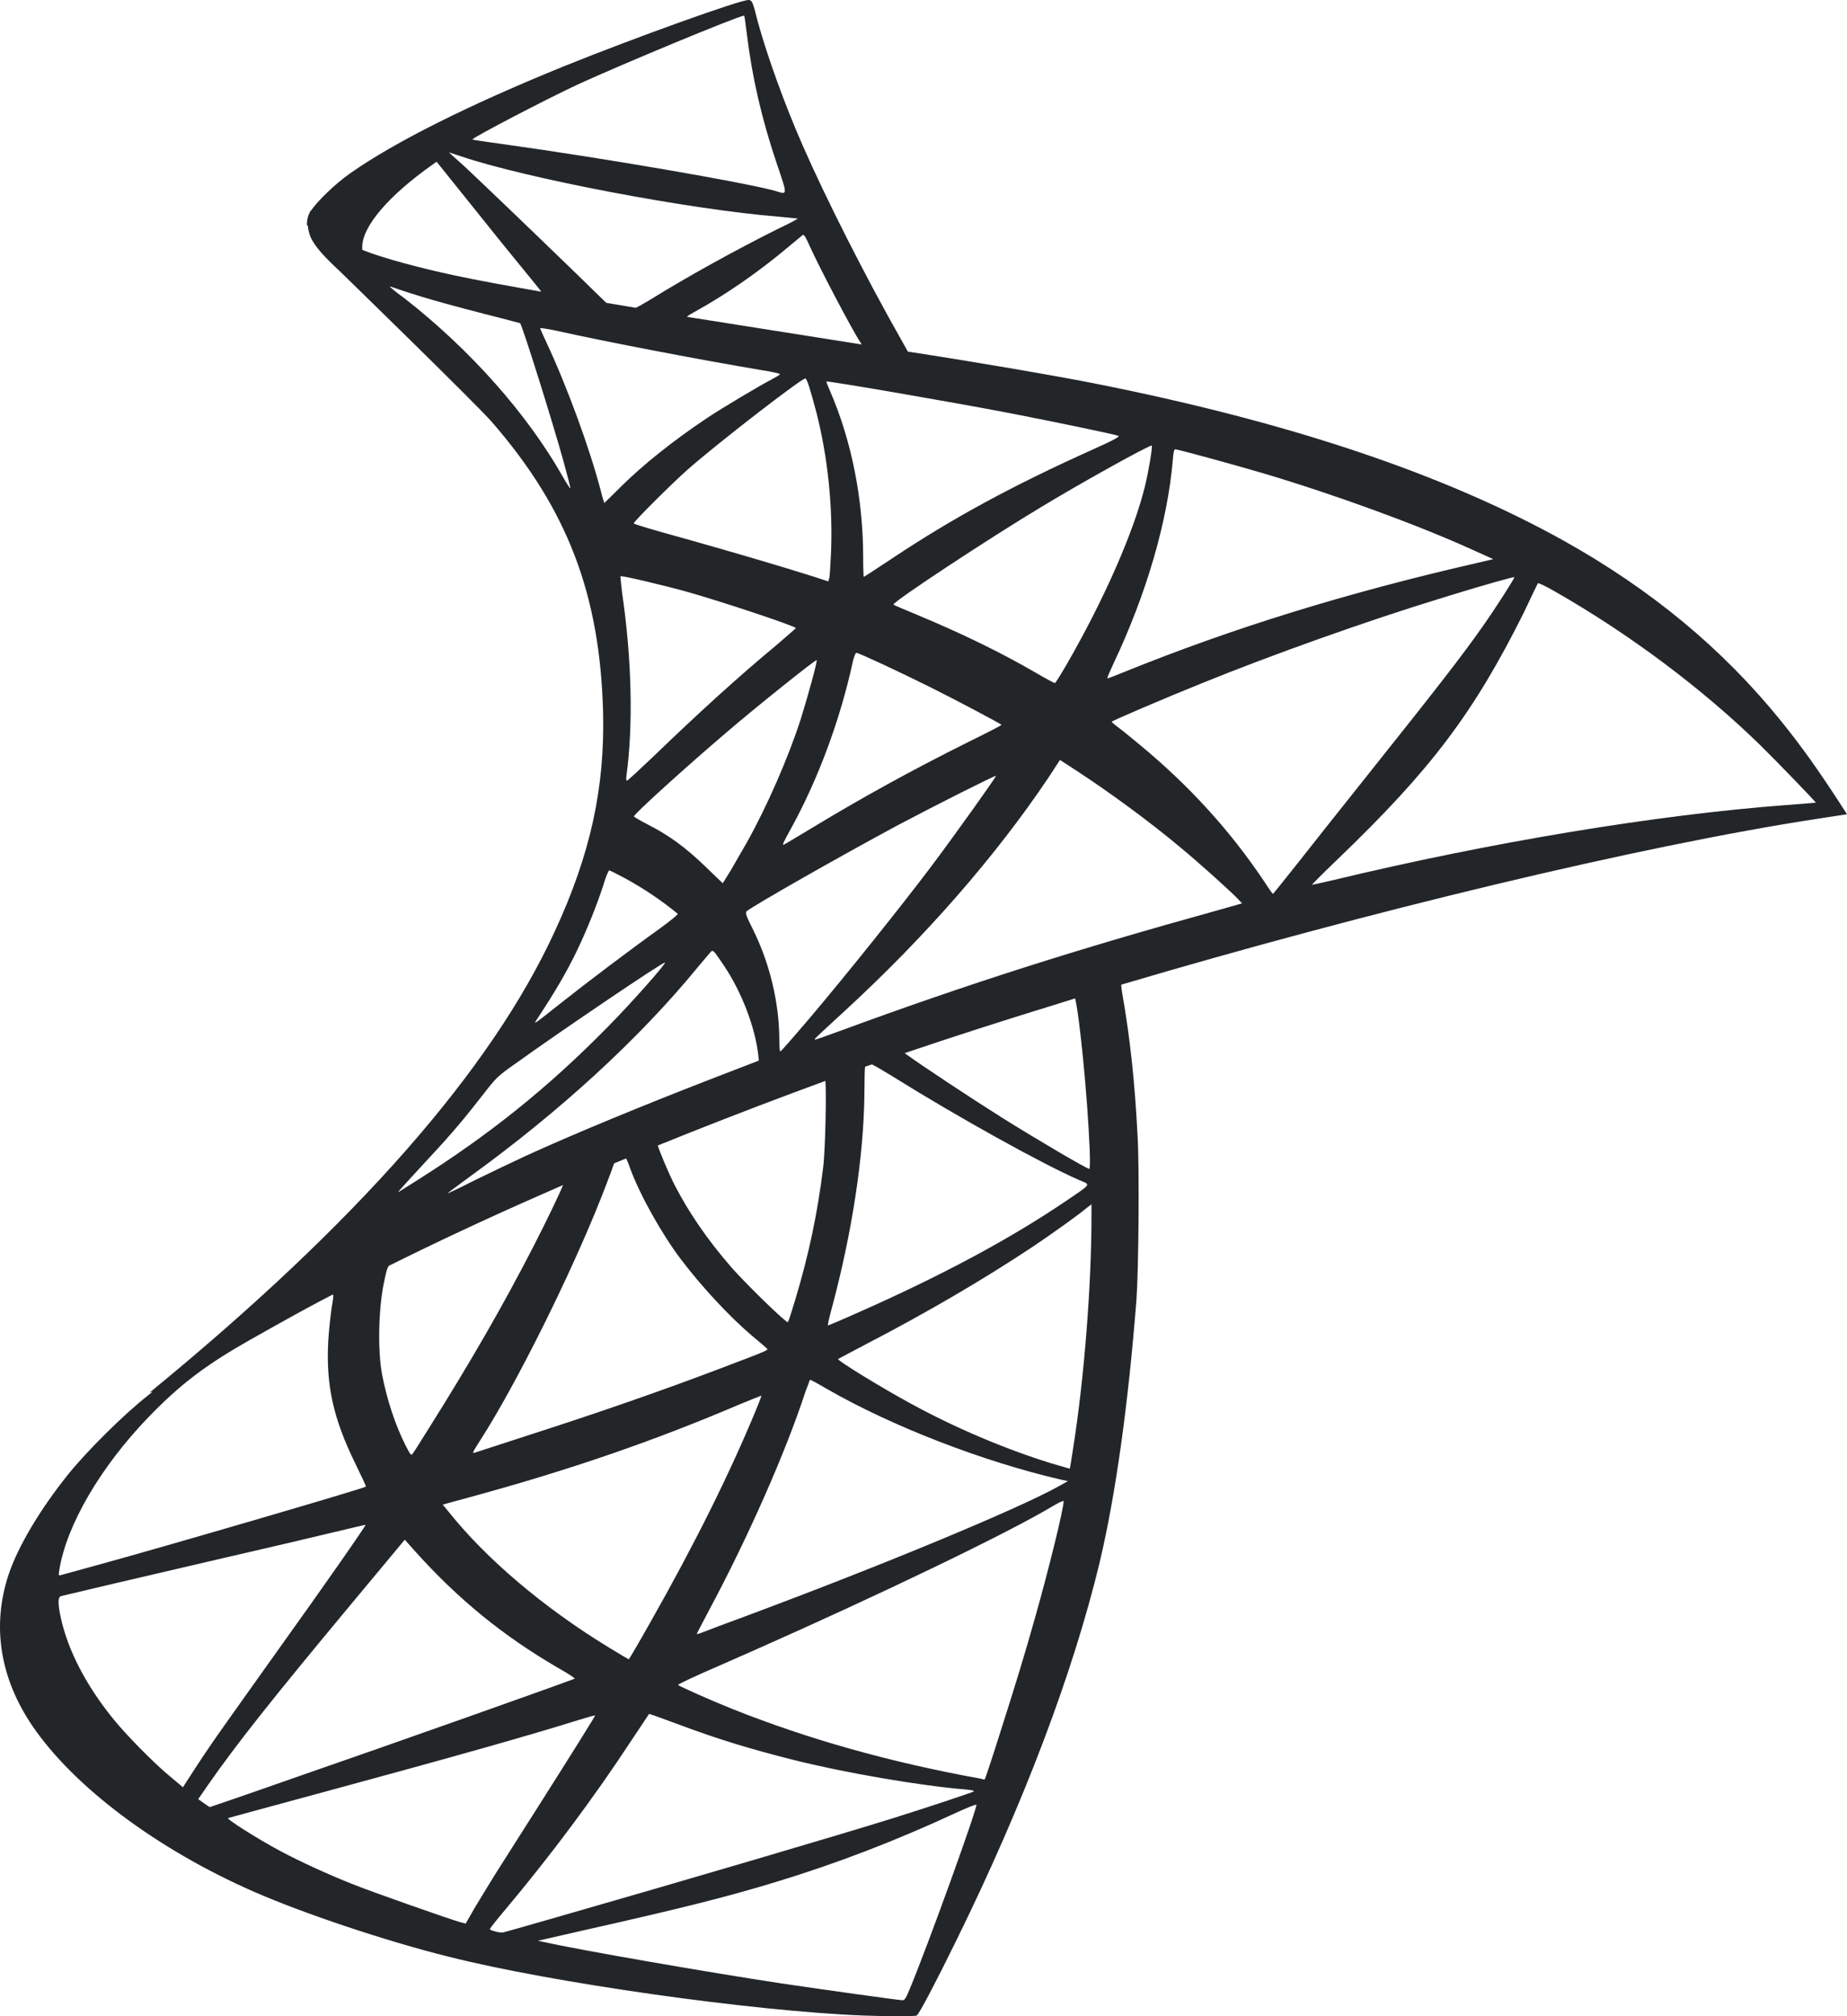 <?xml version="1.0" encoding="UTF-8"?>
<svg width="33px" height="36px" viewBox="0 0 33 36" version="1.1" xmlns="http://www.w3.org/2000/svg" xmlns:xlink="http://www.w3.org/1999/xlink">
    <defs></defs>
    <g id="Page-1" stroke="none" stroke-width="1" fill="none" fill-rule="evenodd">
        <g id="ic-technology-ms-sql" fill="#232629" fill-rule="nonzero">
            <path d="M13.378,0 C13.438,0.006 13.449,0.028 13.542,0.398 C13.711,1.008 14.017,1.859 14.34,2.594 C14.755,3.542 15.466,4.948 16.111,6.082 L16.221,6.278 C17.401,6.458 18.856,6.708 19.517,6.839 C23.027,7.531 25.799,8.463 27.943,9.657 C29.501,10.528 30.775,11.58 31.824,12.877 C32.185,13.324 32.486,13.743 32.923,14.419 L33,14.539 L32.502,14.615 C29.283,15.106 24.425,16.282 20.032,17.582 C20.034,17.623 20.041,17.684 20.053,17.749 C20.19,18.528 20.277,19.324 20.326,20.305 C20.359,20.904 20.343,22.675 20.305,23.204 C20.157,25.095 19.933,26.691 19.649,27.89 C19.173,29.868 18.298,32.184 17.084,34.653 C16.729,35.377 16.423,35.96 16.379,35.988 C16.357,36.004 15.821,36.004 15.422,35.988 C13.449,35.911 9.862,35.405 8.009,34.936 C6.893,34.658 5.412,34.162 4.531,33.775 C2.804,33.018 1.322,31.906 0.578,30.816 C-0.001,29.961 -0.149,29.034 0.152,28.119 C0.321,27.612 0.715,26.953 1.213,26.331 C1.546,25.917 2.202,25.263 2.645,24.915 C2.673,24.893 2.701,24.87 2.729,24.848 L2.672,24.866 C6.374,21.836 8.774,19.106 9.911,16.632 C10.551,15.253 10.808,14.065 10.775,12.714 C10.72,10.61 10.135,9.084 8.79,7.537 C8.495,7.199 6.062,4.834 6.062,4.834 C5.827,4.616 5.619,4.403 5.548,4.229 C5.519,4.158 5.505,4.092 5.501,4.034 L5.483,4.016 C5.483,3.951 5.494,3.886 5.516,3.831 C5.519,3.823 5.524,3.813 5.529,3.803 C5.544,3.771 5.554,3.755 5.554,3.755 C5.554,3.757 5.555,3.76 5.556,3.762 C5.673,3.588 5.992,3.28 6.254,3.096 C7.063,2.529 8.375,1.875 10.064,1.188 C11.316,0.682 13.257,-0.016 13.378,0 L13.378,0 Z M17.445,32.222 C17.402,32.228 17.259,32.287 17.09,32.364 C16.013,32.865 14.947,33.274 13.87,33.601 C13.017,33.862 12.175,34.075 10.425,34.467 L9.611,34.653 L9.742,34.68 C10.316,34.811 12.601,35.208 13.963,35.415 C14.744,35.53 16.029,35.71 16.122,35.715 C16.161,35.721 16.188,35.677 16.259,35.503 C16.581,34.729 17.467,32.277 17.445,32.222 Z M11.595,30.604 C11.595,30.609 11.442,30.833 11.262,31.105 C10.611,32.097 9.829,33.143 9.042,34.08 C8.883,34.266 8.752,34.435 8.752,34.445 C8.752,34.467 8.933,34.516 8.987,34.505 C9.009,34.5 9.381,34.396 9.813,34.271 C12.153,33.601 15.023,32.756 15.964,32.462 C16.554,32.277 17.358,32.01 17.396,31.988 C17.418,31.972 17.352,31.961 17.232,31.95 C16.439,31.884 15.094,31.655 14.165,31.421 C13.41,31.23 12.847,31.061 12.136,30.795 C11.841,30.685 11.601,30.598 11.595,30.604 Z M10.633,30.631 C10.627,30.625 10.491,30.664 10.332,30.713 C9.463,30.985 8.134,31.361 5.74,32.01 C4.837,32.255 4.088,32.457 4.077,32.462 C4.034,32.473 4.58,32.822 5.018,33.056 C5.368,33.241 5.838,33.459 6.292,33.639 C6.658,33.786 8.041,34.271 8.238,34.326 L8.32,34.347 L8.479,34.069 C8.572,33.917 8.736,33.644 8.845,33.47 C8.934,33.33 9.149,32.989 9.377,32.632 L9.572,32.326 C10.25,31.258 10.638,30.636 10.633,30.631 Z M7.232,27.492 L6.265,28.653 C4.859,30.342 4.214,31.154 3.7,31.895 L3.542,32.124 L3.64,32.195 C3.695,32.233 3.744,32.266 3.75,32.266 C3.755,32.266 4.471,32.021 5.34,31.715 C6.888,31.181 10.228,29.999 10.267,29.972 C10.278,29.966 10.146,29.879 9.971,29.781 C8.998,29.214 8.194,28.566 7.407,27.688 L7.232,27.492 Z M6.532,27.225 C6.527,27.225 6.27,27.285 5.953,27.361 C5.636,27.438 4.755,27.645 3.995,27.819 C2.629,28.135 1.169,28.479 1.087,28.5 C1.032,28.517 1.032,28.647 1.092,28.909 C1.218,29.47 1.535,30.086 2.005,30.669 C2.23,30.952 2.732,31.465 3.022,31.705 L3.268,31.912 L3.498,31.557 C3.624,31.361 3.848,31.034 3.996,30.827 C4.143,30.62 4.537,30.064 4.876,29.59 C5.849,28.233 6.543,27.236 6.532,27.225 Z M19.004,26.8 L18.986,26.804 C18.953,26.814 18.884,26.846 18.801,26.898 C17.986,27.384 15.737,28.466 13.445,29.48 L12.847,29.743 C12.432,29.922 12.104,30.075 12.115,30.086 C12.147,30.113 12.694,30.358 13.077,30.511 C14.444,31.056 15.898,31.465 17.522,31.759 C17.555,31.77 17.587,31.775 17.593,31.775 C17.598,31.775 17.713,31.432 17.844,31.018 C18.145,30.075 18.309,29.541 18.5,28.86 C18.73,28.048 19.009,26.925 19.004,26.8 Z M13.602,24.92 C13.596,24.92 13.421,24.991 13.208,25.078 C11.704,25.721 10.19,26.244 8.408,26.729 L7.91,26.865 L8.009,26.985 C8.681,27.83 9.709,28.702 10.868,29.41 C11.065,29.53 11.229,29.628 11.234,29.628 C11.24,29.628 11.409,29.34 11.612,28.98 C12.41,27.574 13.033,26.321 13.509,25.171 C13.563,25.04 13.607,24.926 13.602,24.92 Z M14.471,24.637 C14.466,24.642 14.438,24.735 14.394,24.838 C14.045,25.917 13.356,27.47 12.672,28.745 C12.594,28.892 12.526,29.021 12.486,29.099 L12.448,29.176 C12.448,29.181 12.508,29.165 12.574,29.138 C12.639,29.111 12.989,28.98 13.345,28.849 C15.789,27.939 18.178,26.947 18.905,26.544 L19.08,26.446 L18.954,26.419 C17.566,26.097 15.936,25.47 14.766,24.795 C14.608,24.702 14.476,24.631 14.471,24.637 Z M5.942,23.116 L5.674,23.256 L5.359,23.426 C5.07,23.585 4.723,23.778 4.449,23.934 C3.673,24.375 3.219,24.718 2.65,25.307 C1.798,26.19 1.185,27.236 1.059,28.037 C1.043,28.13 1.049,28.135 1.087,28.124 C1.109,28.119 1.404,28.037 1.743,27.944 C2.88,27.634 6.5,26.577 6.538,26.544 C6.543,26.538 6.456,26.353 6.347,26.13 C5.953,25.323 5.822,24.735 5.865,23.939 C5.876,23.759 5.904,23.498 5.925,23.356 C5.958,23.16 5.964,23.116 5.942,23.116 Z M19.501,21.503 L19.414,21.569 C19.304,21.667 18.801,22.027 18.468,22.25 C17.576,22.844 16.549,23.443 15.477,23.999 C15.209,24.141 14.979,24.261 14.974,24.266 C14.952,24.288 15.723,24.762 16.253,25.051 C17.057,25.492 17.948,25.868 18.768,26.124 C18.954,26.179 19.113,26.223 19.113,26.223 C19.118,26.217 19.146,26.043 19.178,25.83 C19.37,24.615 19.501,22.947 19.501,21.732 L19.501,21.503 Z M10.059,21.16 L9.601,21.361 C8.672,21.77 7.791,22.182 6.947,22.602 C6.911,22.65 6.896,22.731 6.855,22.926 C6.762,23.383 6.746,24.124 6.828,24.549 C6.91,24.98 7.063,25.449 7.249,25.814 C7.336,25.983 7.347,25.994 7.374,25.955 C7.391,25.934 7.517,25.737 7.648,25.525 C8.424,24.293 9.004,23.28 9.534,22.25 C9.768,21.793 10.006,21.3 10.059,21.16 Z M11.185,20.685 L10.975,20.771 C10.965,20.788 10.957,20.808 10.95,20.833 C10.934,20.888 10.841,21.127 10.748,21.367 C10.201,22.751 9.228,24.708 8.588,25.705 C8.446,25.928 8.43,25.955 8.479,25.939 C8.787,25.838 9.094,25.738 9.403,25.639 C10.693,25.225 11.819,24.833 12.853,24.441 C13.744,24.103 13.733,24.108 13.7,24.075 C13.684,24.059 13.563,23.956 13.432,23.847 C13.028,23.503 12.541,22.98 12.169,22.49 C11.83,22.043 11.437,21.345 11.262,20.871 C11.229,20.773 11.191,20.686 11.18,20.675 L11.185,20.685 Z M15.577,19.005 L15.456,19.047 C15.448,19.114 15.447,19.25 15.444,19.536 C15.433,20.637 15.225,22.01 14.859,23.367 C14.815,23.531 14.783,23.667 14.794,23.667 C14.799,23.667 15.023,23.574 15.291,23.454 C16.811,22.784 18.052,22.119 19.047,21.443 C19.512,21.127 19.49,21.16 19.288,21.073 C18.632,20.79 17.101,19.939 15.975,19.236 C15.773,19.113 15.651,19.04 15.577,19.005 Z M14.746,19.3 L14.704,19.316 L14.181,19.509 C13.336,19.825 12.528,20.139 11.753,20.453 C11.785,20.564 11.946,20.949 12.054,21.16 C12.301,21.64 12.634,22.13 13.06,22.62 C13.306,22.904 14.055,23.634 14.077,23.607 C14.088,23.596 14.143,23.427 14.203,23.225 C14.455,22.392 14.608,21.651 14.706,20.855 C14.746,20.55 14.768,19.494 14.746,19.3 Z M12.727,16.98 L12.716,16.98 C12.705,16.986 12.601,17.111 12.486,17.247 C11.426,18.544 10.01,19.841 8.375,21.024 C8.167,21.176 7.998,21.302 7.998,21.307 C7.998,21.313 8.216,21.209 8.484,21.073 C8.752,20.942 9.162,20.746 9.397,20.637 C10.234,20.255 11.469,19.743 12.809,19.226 L13.558,18.937 L13.547,18.828 C13.487,18.326 13.246,17.705 12.935,17.242 C12.787,17.024 12.754,16.975 12.727,16.98 Z M11.88,17.187 C11.858,17.166 10.004,18.419 9.201,18.997 C8.9,19.209 8.861,19.247 8.654,19.514 C8.342,19.918 8.069,20.245 7.708,20.631 C7.139,21.247 7.09,21.302 7.128,21.28 C7.145,21.269 7.292,21.176 7.456,21.073 C8.752,20.255 9.796,19.416 10.852,18.343 C11.278,17.912 11.901,17.209 11.88,17.187 Z M19.209,17.827 L18.847,17.94 C17.915,18.226 17.013,18.516 16.164,18.804 L16.205,18.834 C16.461,19.021 17.4,19.641 17.91,19.961 C18.539,20.354 19.419,20.871 19.463,20.871 C19.474,20.871 19.479,20.724 19.468,20.501 C19.429,19.559 19.286,18.128 19.209,17.827 Z M17.795,13.853 C17.779,13.842 16.718,14.376 16.04,14.735 C15.034,15.275 13.443,16.179 13.339,16.272 C13.312,16.299 13.334,16.359 13.46,16.61 C13.755,17.209 13.924,17.912 13.924,18.572 C13.924,18.697 13.93,18.779 13.946,18.773 C13.957,18.768 14.192,18.501 14.466,18.179 C15.122,17.405 16.073,16.217 16.609,15.509 C17.057,14.915 17.806,13.863 17.795,13.853 Z M18.938,13.569 L18.747,13.863 C17.795,15.286 16.516,16.746 15.072,18.07 C14.584,18.519 14.54,18.558 14.558,18.561 L14.569,18.561 C14.586,18.561 14.799,18.484 15.051,18.392 C17.309,17.563 19.244,16.948 21.748,16.256 L22.191,16.13 L22.125,16.059 C22.005,15.929 21.404,15.389 21.092,15.133 C20.54,14.67 19.818,14.141 19.206,13.743 L18.938,13.569 Z M10.884,15.542 C10.873,15.542 10.819,15.662 10.775,15.82 C10.655,16.185 10.485,16.604 10.316,16.959 C10.124,17.356 9.944,17.667 9.583,18.217 C9.529,18.299 9.545,18.288 10.026,17.907 C10.485,17.542 11.273,16.948 11.792,16.577 C11.978,16.441 12.12,16.326 12.109,16.316 C11.83,16.087 11.519,15.874 11.169,15.683 C11.027,15.607 10.901,15.542 10.884,15.542 Z M27.057,10.305 C27.048,10.296 26.528,10.442 25.963,10.615 L25.679,10.703 C24.416,11.09 22.732,11.689 21.497,12.19 C20.791,12.474 19.862,12.872 19.862,12.888 C19.862,12.893 19.911,12.937 19.971,12.981 C20.011,13.01 20.105,13.085 20.211,13.172 L20.376,13.308 C21.245,14.027 21.978,14.828 22.59,15.743 C22.667,15.863 22.738,15.961 22.743,15.961 C22.749,15.961 22.929,15.733 23.148,15.46 C23.361,15.188 24.006,14.376 24.58,13.656 C25.668,12.294 26.149,11.673 26.477,11.204 C26.707,10.883 27.068,10.316 27.057,10.305 Z M27.478,10.414 L27.453,10.463 C27.411,10.547 27.326,10.726 27.232,10.926 C26.335,12.724 25.575,13.733 23.913,15.329 C23.645,15.585 23.432,15.798 23.443,15.798 C23.454,15.798 23.623,15.76 23.815,15.716 C26.647,15.035 29.594,14.55 31.896,14.376 C32.191,14.354 32.442,14.332 32.442,14.332 C32.453,14.327 31.737,13.586 31.447,13.302 C30.419,12.299 29.118,11.324 27.79,10.566 C27.631,10.474 27.5,10.409 27.478,10.414 Z M14.591,11.787 C14.575,11.771 13.492,12.637 12.978,13.079 C12.262,13.689 11.327,14.534 11.327,14.577 C11.327,14.588 11.442,14.654 11.59,14.73 C11.961,14.921 12.251,15.133 12.607,15.476 L12.913,15.771 L13.049,15.553 C13.121,15.427 13.252,15.204 13.339,15.051 C13.706,14.397 14.083,13.531 14.307,12.839 C14.422,12.474 14.608,11.804 14.591,11.787 Z M15.302,11.656 C15.286,11.656 15.264,11.711 15.242,11.793 C15.018,12.833 14.624,13.902 14.132,14.795 C13.984,15.062 13.979,15.084 14.001,15.084 C14.006,15.084 14.225,14.953 14.487,14.795 C15.406,14.239 16.286,13.754 17.314,13.242 C17.637,13.084 17.899,12.948 17.894,12.942 C17.855,12.91 17.117,12.517 16.625,12.272 C16.089,12.005 15.379,11.673 15.302,11.656 Z M11.103,10.288 L11.087,10.289 C11.081,10.294 11.098,10.425 11.114,10.577 C11.289,11.771 11.316,12.948 11.191,13.863 C11.185,13.907 11.191,13.94 11.202,13.94 C11.212,13.94 11.42,13.749 11.666,13.515 C12.492,12.719 13.181,12.092 13.897,11.498 C14.072,11.346 14.219,11.22 14.219,11.215 C14.219,11.182 12.896,10.741 12.273,10.566 C11.863,10.452 11.103,10.272 11.087,10.289 L11.103,10.288 Z M20.578,7.956 C20.556,7.935 19.353,8.599 18.615,9.046 C17.686,9.602 15.925,10.763 15.964,10.795 C15.969,10.806 16.161,10.883 16.379,10.975 C17.166,11.302 17.888,11.651 18.522,12.021 C18.692,12.12 18.84,12.201 18.85,12.196 C18.861,12.19 18.965,12.027 19.08,11.825 C19.731,10.692 20.261,9.488 20.458,8.676 C20.523,8.414 20.595,7.973 20.578,7.956 Z M20.994,8.022 C20.977,8.022 20.961,8.103 20.955,8.207 C20.862,9.308 20.485,10.599 19.9,11.836 C19.829,11.989 19.774,12.114 19.785,12.114 C19.796,12.114 19.938,12.06 20.097,11.994 C22.038,11.21 24.05,10.588 26.401,10.049 L26.68,9.984 L26.281,9.804 C25.318,9.368 23.842,8.828 22.557,8.447 C22.038,8.294 21.043,8.022 20.994,8.022 Z M14.389,6.758 C14.34,6.741 12.842,7.896 12.29,8.381 C12,8.637 11.322,9.313 11.322,9.346 C11.322,9.357 11.699,9.471 12.164,9.597 C12.978,9.825 13.93,10.103 14.515,10.289 L14.799,10.381 L14.815,10.327 C14.826,10.3 14.837,10.087 14.848,9.858 C14.881,9.035 14.788,8.153 14.586,7.362 C14.476,6.954 14.422,6.768 14.389,6.758 Z M14.78,6.812 L14.766,6.812 C14.761,6.817 14.794,6.899 14.832,6.986 C15.215,7.869 15.422,8.915 15.422,9.951 C15.422,10.142 15.428,10.3 15.433,10.3 C15.439,10.3 15.674,10.147 15.953,9.962 C17.019,9.253 18.09,8.67 19.534,8.022 C19.9,7.858 20.015,7.793 19.982,7.782 C19.917,7.755 18.812,7.526 18.052,7.379 C17.03,7.182 14.783,6.796 14.766,6.812 L14.78,6.812 Z M9.654,5.858 L9.65,5.859 L9.654,5.871 C9.665,5.9 9.691,5.96 9.724,6.03 L9.758,6.104 C10.13,6.894 10.54,8.016 10.737,8.774 C10.764,8.888 10.797,8.981 10.797,8.981 C10.797,8.981 10.934,8.85 11.092,8.692 C11.486,8.3 12.033,7.864 12.639,7.46 C12.88,7.297 13.607,6.866 13.788,6.774 C13.87,6.73 13.935,6.692 13.935,6.681 C13.935,6.67 13.793,6.638 13.613,6.61 C12.547,6.431 10.879,6.114 9.949,5.907 C9.802,5.875 9.682,5.858 9.654,5.858 Z M6.964,5.117 C6.964,5.123 7.079,5.221 7.232,5.33 C8.402,6.245 9.414,7.384 10.053,8.507 C10.124,8.632 10.185,8.725 10.19,8.719 C10.196,8.719 10.141,8.501 10.07,8.245 C9.884,7.569 9.332,5.809 9.293,5.771 C9.288,5.771 9.015,5.695 8.687,5.613 C8.445,5.552 8.205,5.488 7.965,5.422 C7.648,5.335 7.38,5.253 7.172,5.183 C7.057,5.144 6.97,5.112 6.964,5.117 Z M14.34,4.196 L14.329,4.207 C14.307,4.224 14.192,4.322 14.066,4.425 C13.553,4.856 12.973,5.259 12.399,5.575 C12.328,5.613 12.273,5.651 12.273,5.657 C13.21,5.804 14.2,5.963 15.394,6.15 C15.394,6.142 15.383,6.13 15.373,6.114 C15.231,5.902 14.651,4.801 14.466,4.392 C14.4,4.245 14.373,4.196 14.351,4.196 C14.345,4.191 14.334,4.196 14.329,4.207 L14.34,4.196 Z M8.019,2.72 L8.304,2.976 C8.594,3.248 9.348,3.967 10.31,4.899 L10.831,5.407 C11.007,5.437 11.183,5.467 11.359,5.496 C11.412,5.472 11.544,5.397 11.688,5.308 C12.279,4.943 13.132,4.469 13.908,4.082 C14.105,3.989 14.258,3.908 14.252,3.902 C14.247,3.902 14.094,3.886 13.913,3.869 C12.306,3.739 9.392,3.183 8.233,2.79 L8.019,2.72 Z M7.801,2.888 L7.73,2.938 C6.943,3.493 6.478,4.038 6.472,4.403 L6.473,4.462 C6.529,4.483 6.584,4.503 6.636,4.523 C7.128,4.692 7.757,4.839 8.085,4.91 C8.529,5.006 9.131,5.114 9.671,5.208 C9.651,5.178 9.587,5.1 9.512,5.008 C9.419,4.894 8.993,4.376 8.572,3.848 L7.801,2.888 Z M13.296,0.278 C13.137,0.305 11.081,1.161 10.332,1.504 C9.747,1.777 8.419,2.469 8.441,2.491 C8.441,2.496 8.687,2.534 8.976,2.572 C10.786,2.823 13.285,3.254 13.842,3.406 C14.077,3.477 14.077,3.51 13.875,2.91 C13.607,2.115 13.438,1.379 13.345,0.616 C13.323,0.436 13.301,0.284 13.296,0.278 Z" id="Combined-Shape-Copy-9"></path>
        </g>
    </g>
</svg>